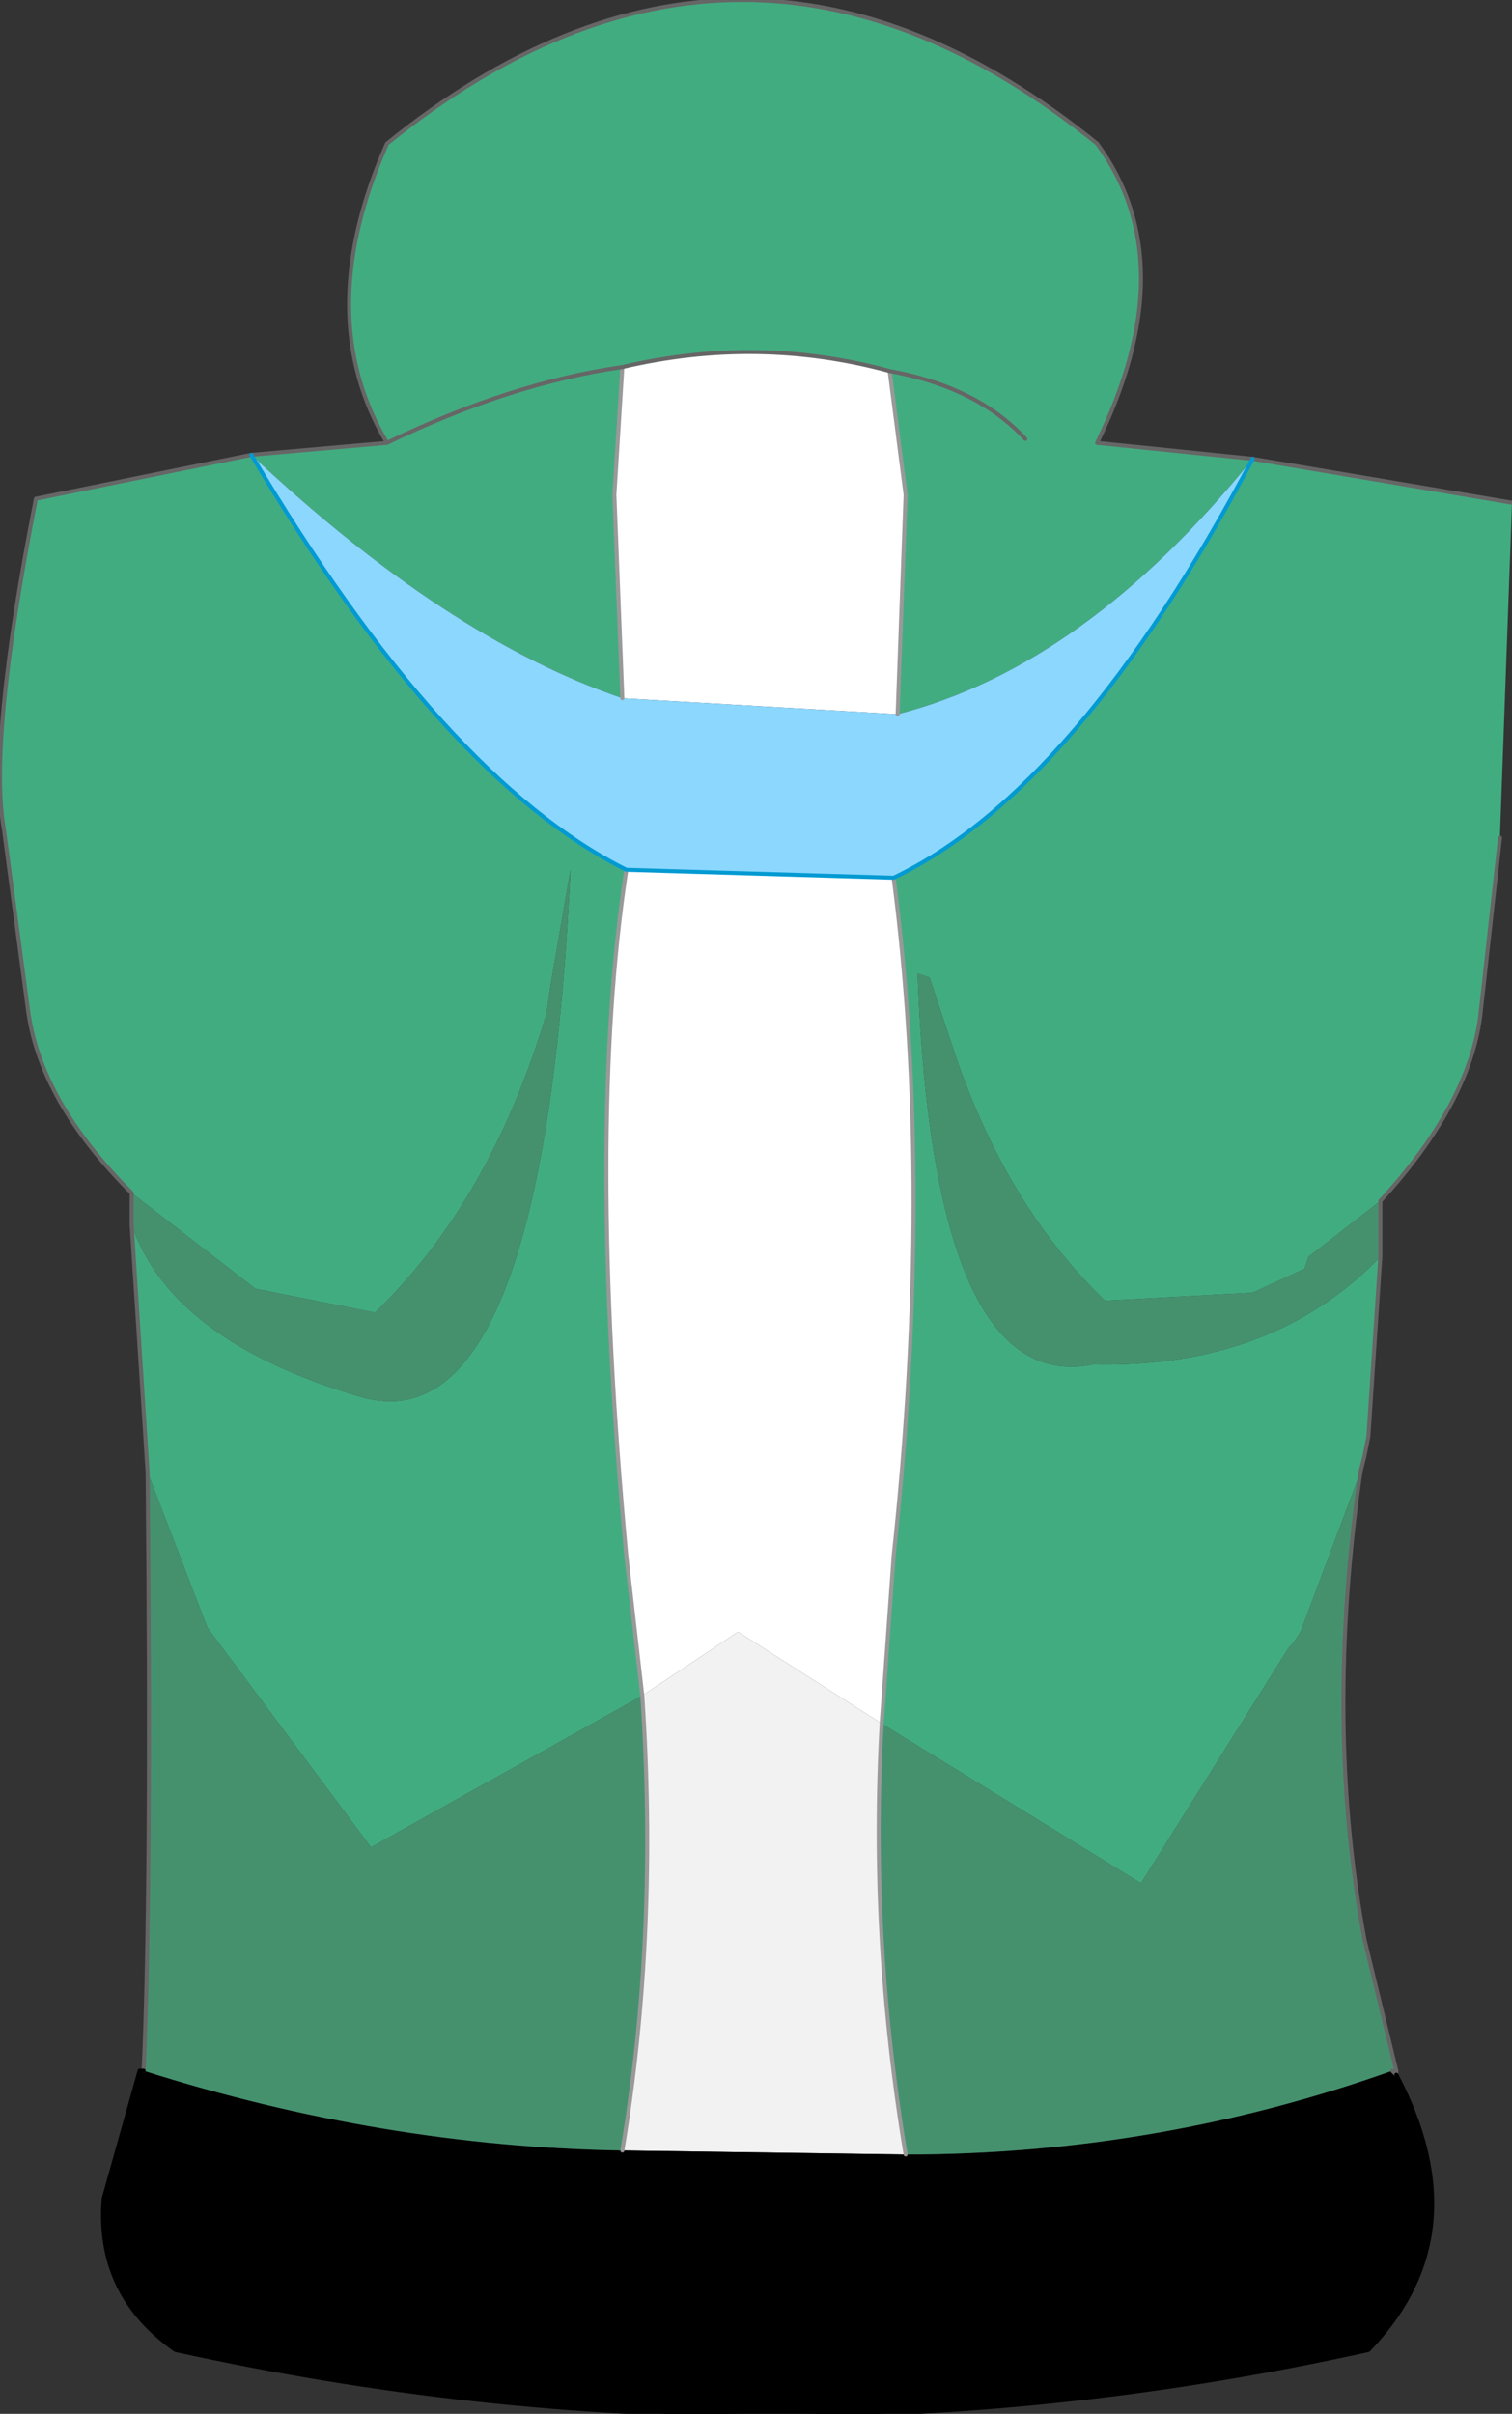 <?xml version="1.0" encoding="UTF-8" standalone="no"?>
<svg xmlns:xlink="http://www.w3.org/1999/xlink" height="30.25px" width="18.95px" xmlns="http://www.w3.org/2000/svg">
  <rect width="100%" height="100%" fill="#333333" stroke="none"/>
  <g transform="matrix(1.0, 0.0, 0.0, 1.0, 9.45, 14.7)">
    <path d="M1.75 -3.7 Q2.25 0.15 1.75 4.8 L1.6 6.9 -0.2 5.75 -1.4 6.55 -1.6 4.8 Q-2.1 -0.55 -1.6 -3.8 L1.75 -3.7 M1.7 -10.05 L1.9 -8.5 1.8 -5.75 -1.65 -5.95 -1.75 -8.5 -1.65 -10.1 Q0.05 -10.5 1.7 -10.05" fill="#ffffff" fill-rule="evenodd" stroke="none"/>
    <path d="M1.6 6.9 Q1.45 9.6 1.9 12.3 L-1.65 12.25 Q-1.2 9.55 -1.4 6.55 L-0.2 5.75 1.6 6.9 M8.0 11.25 L8.05 11.25 8.05 11.3 8.0 11.25" fill="#f2f2f2" fill-rule="evenodd" stroke="none"/>
    <path d="M1.9 12.3 Q5.05 12.3 8.0 11.25 L8.05 11.3 Q9.1 13.3 7.7 14.75 0.25 16.4 -7.25 14.75 -8.25 14.05 -8.15 12.85 L-7.7 11.25 -7.65 11.25 Q-4.65 12.2 -1.65 12.25 L1.9 12.3" fill="#000000" fill-rule="evenodd" stroke="none"/>
    <path d="M6.25 -8.95 L9.5 -8.4 9.35 -4.25 9.35 -4.2 9.1 -1.95 Q8.95 -0.85 7.85 0.35 L6.95 1.05 6.9 1.2 6.25 1.5 4.4 1.6 Q3.2 0.45 2.55 -1.4 L2.45 -1.7 2.2 -2.45 2.05 -2.5 Q2.25 2.8 4.25 2.4 6.5 2.45 7.85 1.05 L7.7 3.3 7.65 3.55 7.6 3.75 6.85 5.75 6.75 5.9 6.7 5.95 4.85 8.9 1.6 6.9 1.75 4.8 Q2.25 0.15 1.75 -3.7 4.05 -4.8 6.25 -8.95 4.15 -6.35 1.8 -5.75 L1.9 -8.5 1.7 -10.05 Q0.05 -10.5 -1.65 -10.1 -3.05 -9.9 -4.6 -9.15 -3.05 -9.9 -1.65 -10.1 L-1.75 -8.5 -1.65 -5.95 Q-3.85 -6.7 -6.3 -9.0 -3.9 -4.95 -1.6 -3.8 -2.1 -0.55 -1.6 4.8 L-1.4 6.55 -4.8 8.45 -6.7 5.9 -6.85 5.7 -7.6 3.75 -7.8 0.65 Q-7.3 2.1 -4.95 2.8 -2.65 3.5 -2.3 -3.8 L-2.55 -2.35 -2.6 -2.0 Q-3.3 0.35 -4.75 1.75 L-6.25 1.45 -7.8 0.25 Q-8.95 -0.9 -9.1 -2.05 L-9.4 -4.3 Q-9.6 -5.4 -9.0 -8.45 L-6.3 -9.0 -4.6 -9.15 Q-5.55 -10.75 -4.6 -12.9 -0.15 -16.5 4.3 -12.9 5.4 -11.4 4.3 -9.15 L6.25 -8.95 M3.4 -9.2 Q2.8 -9.85 1.7 -10.05 2.8 -9.85 3.4 -9.2" fill="#42ac81" fill-rule="evenodd" stroke="none"/>
    <path d="M1.6 6.9 L4.85 8.9 6.7 5.95 6.75 5.9 6.85 5.75 7.6 3.75 Q7.15 6.9 7.65 9.6 L8.05 11.25 8.0 11.25 Q5.05 12.3 1.9 12.3 1.45 9.6 1.6 6.9 M7.85 1.05 Q6.5 2.45 4.25 2.4 2.25 2.8 2.05 -2.5 L2.2 -2.45 2.45 -1.7 2.55 -1.4 Q3.2 0.45 4.4 1.6 L6.25 1.5 6.9 1.2 6.95 1.05 7.85 0.35 7.85 1.05 M-7.8 0.25 L-6.25 1.45 -4.75 1.75 Q-3.3 0.35 -2.6 -2.0 L-2.55 -2.35 -2.3 -3.8 Q-2.65 3.5 -4.95 2.8 -7.3 2.1 -7.8 0.65 L-7.8 0.25 M-7.6 3.75 L-6.85 5.7 -6.7 5.9 -4.8 8.45 -1.4 6.55 Q-1.2 9.55 -1.65 12.25 -4.65 12.2 -7.65 11.25 -7.55 9.05 -7.6 3.75" fill="#45916e" fill-rule="evenodd" stroke="none"/>
    <path d="M6.25 -8.95 Q4.05 -4.8 1.75 -3.7 L-1.6 -3.8 Q-3.9 -4.95 -6.3 -9.0 -3.85 -6.7 -1.65 -5.95 L1.8 -5.75 Q4.15 -6.35 6.25 -8.95" fill="#8bd7fe" fill-rule="evenodd" stroke="none"/>
    <path d="M1.75 -3.7 Q2.25 0.15 1.75 4.8 L1.6 6.9 Q1.45 9.6 1.9 12.3 M1.7 -10.05 L1.9 -8.5 1.8 -5.75 M-1.65 -10.1 L-1.75 -8.5 -1.65 -5.95 M-1.4 6.55 L-1.6 4.8 Q-2.1 -0.55 -1.6 -3.8 M-1.4 6.55 Q-1.2 9.55 -1.65 12.25" fill="none" stroke="#999999" stroke-linecap="round" stroke-linejoin="round" stroke-width="0.05"/>
    <path d="M9.5 -8.4 L6.25 -8.95 4.3 -9.15 Q5.4 -11.4 4.3 -12.9 -0.15 -16.5 -4.6 -12.9 -5.55 -10.75 -4.6 -9.15 -3.05 -9.9 -1.65 -10.1 0.05 -10.5 1.7 -10.05 2.8 -9.85 3.4 -9.2 M7.6 3.75 L7.65 3.55 7.7 3.3 7.85 1.05 7.85 0.35 Q8.95 -0.85 9.1 -1.95 L9.35 -4.2 M8.05 11.25 L7.65 9.6 Q7.15 6.9 7.6 3.75 M8.0 11.25 L8.05 11.3 8.05 11.25 M-6.3 -9.0 L-9.0 -8.45 Q-9.6 -5.4 -9.4 -4.3 L-9.1 -2.05 Q-8.95 -0.9 -7.8 0.25 L-7.8 0.65 -7.6 3.75 Q-7.55 9.05 -7.65 11.25 M-6.3 -9.0 L-4.6 -9.15" fill="none" stroke="#666666" stroke-linecap="round" stroke-linejoin="round" stroke-width="0.05"/>
    <path d="M6.25 -8.95 Q4.05 -4.8 1.75 -3.7 L-1.6 -3.8 Q-3.9 -4.95 -6.3 -9.0" fill="none" stroke="#029ad2" stroke-linecap="round" stroke-linejoin="round" stroke-width="0.05"/>
    <path d="M-7.65 11.25 L-7.7 11.25 -8.15 12.85 Q-8.25 14.05 -7.25 14.75 0.25 16.4 7.7 14.75 9.1 13.3 8.05 11.3" fill="none" stroke="#000000" stroke-linecap="round" stroke-linejoin="round" stroke-width="0.05"/>
  </g>
</svg>
